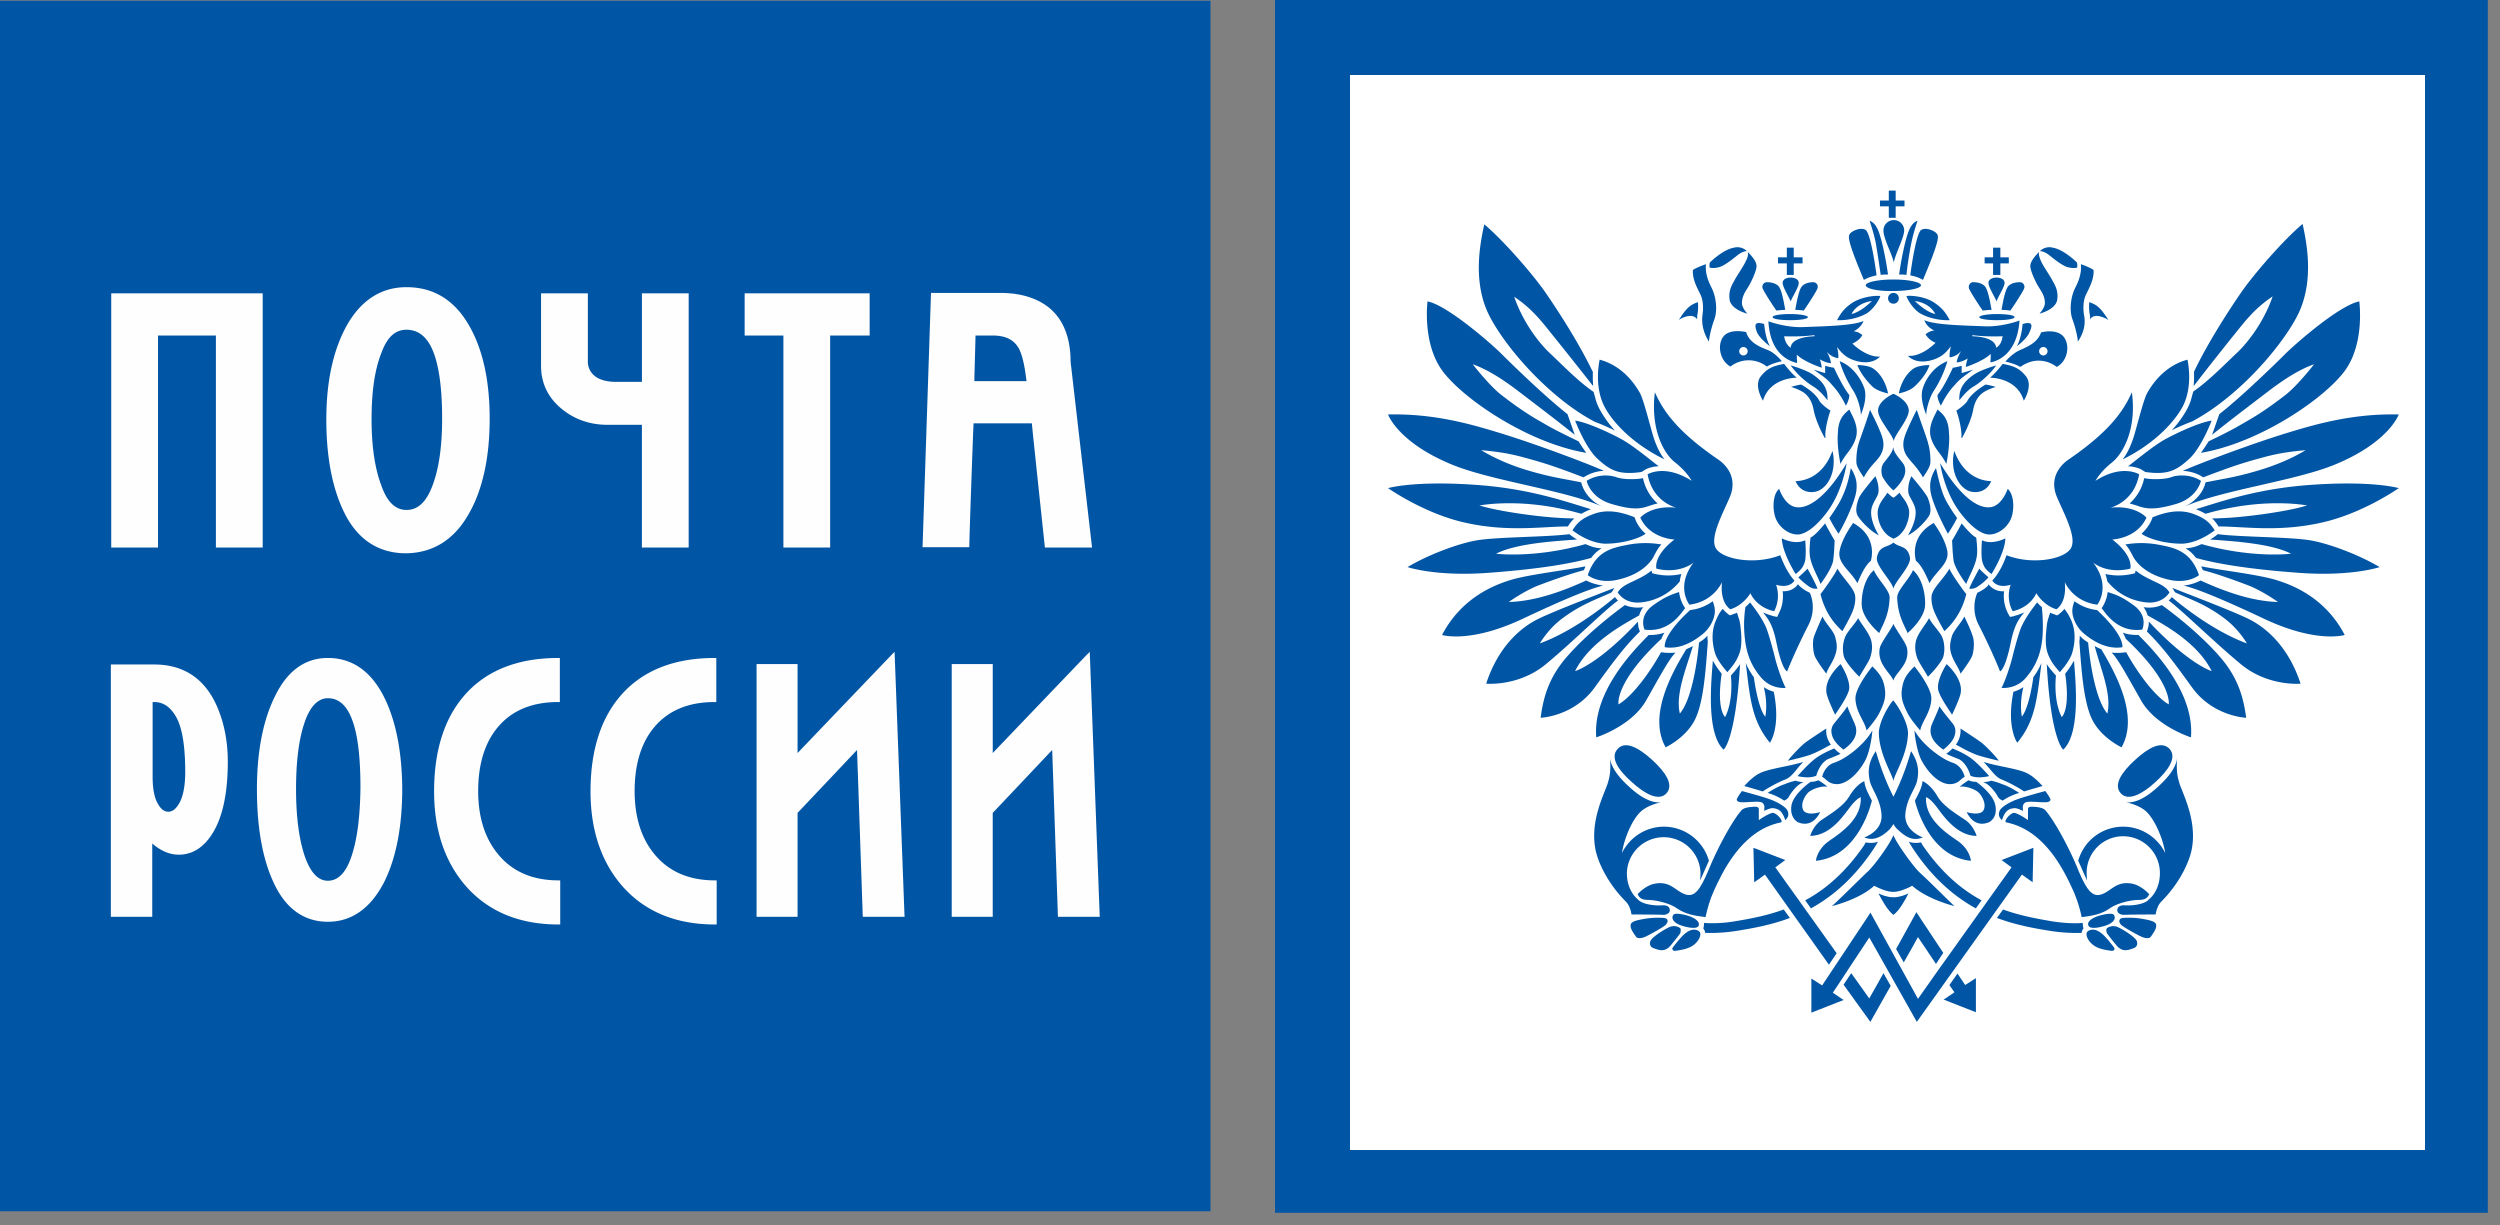 <svg width="100" height="49" fill="none" xmlns="http://www.w3.org/2000/svg"><rect width="100%" height="100%" fill="#808080" stroke="none"/><g clip-path="url(#a)"><path d="M48.42.03H0v48.42h48.42V.03ZM99.512 0H51v48.512h48.512V0Z" fill="#0155A5"/><path d="M97 3H54v43h43V3Z" fill="#fff"/><path fill-rule="evenodd" clip-rule="evenodd" d="M26.182 34.171c-.537-.644-.797-1.503-.797-2.53 0-1.059.26-1.917.767-2.531.552-.675 1.365-1.028 2.423-1.028h.077V26.32h-.077c-1.641 0-2.914.521-3.773 1.533-.782.92-1.181 2.194-1.181 3.804 0 1.55.43 2.822 1.273 3.788.89 1.013 2.132 1.534 3.696 1.534h.077v-1.764h-.077c-1.027 0-1.84-.352-2.408-1.043Zm-6.257 0c-.537-.644-.798-1.503-.798-2.53 0-1.059.26-1.917.767-2.531.552-.675 1.365-1.028 2.423-1.028h.077V26.32h-.077c-1.64 0-2.914.521-3.773 1.533-.782.92-1.18 2.194-1.18 3.804 0 1.55.429 2.822 1.272 3.788.89 1.013 2.132 1.534 3.697 1.534h.076v-1.764h-.076c-1.028 0-1.84-.352-2.408-1.043Zm5.751-17.178v4.908h1.871V11.733h-1.87v3.543h-1.013c-.414 0-.736-.092-.936-.292a.727.727 0 0 1-.214-.552v-2.7h-1.872v2.9c0 .674.261 1.242.783 1.687.521.444 1.15.674 1.886.674h1.365Zm17.914 9.08-.138.138s-3.481 3.635-3.742 3.911v-3.558h-1.641v10.107h1.64v-4.156c.047-.046 2.133-2.255 2.378-2.515.016.368.23 6.671.23 6.671h1.672l-.399-10.598Zm-12.254-4.172h1.87V13.42h1.58v-1.687h-5v1.687h1.55V21.9Zm4.31 4.31s-3.482 3.635-3.743 3.911v-3.558h-1.64v10.107h1.64v-4.156c.046-.046 2.132-2.255 2.378-2.515.015.368.23 6.671.23 6.671h1.671l-.399-10.598-.138.138ZM39.02 13.42h.675c.475 0 .813.138 1.012.445.169.245.276.72.353 1.38h-2.086c0-.2.046-1.626.046-1.825Zm-.077 3.512h2.331c.016.215.522 4.97.522 4.97h1.886l-.859-7.44c0-.98-.306-1.717-.89-2.177-.475-.368-1.119-.568-1.916-.568H37.24l-.338 10.17h1.871c-.015.014.154-4.725.169-4.955ZM6.32 13.42h2.316V21.9h1.872V11.733H4.449V21.9H6.32V13.42Zm.875 18.666c-.138.26-.292.383-.46.383-.17 0-.307-.108-.43-.337-.138-.246-.2-.599-.2-1.074v-2.976h.062c.383 0 .675.215.905.645.23.444.337 1.18.337 2.147 0 .537-.076.935-.214 1.212Zm-1.028-5.507H4.434v10.092H6.09v-2.93c.322.277.675.446 1.059.446.552 0 1.012-.292 1.365-.875.398-.644.598-1.61.598-2.852 0-.86-.169-1.641-.476-2.3-.49-1.044-1.319-1.58-2.469-1.58Zm11.135-7.162c-.245.66-.583.981-1.043.981-.445 0-.782-.322-1.012-.997-.261-.69-.384-1.58-.384-2.638 0-1.073.123-1.963.384-2.622.23-.645.552-.951 1.012-.951.506 0 .874.322 1.104.966.215.598.322 1.472.322 2.592 0 1.074-.122 1.979-.383 2.669Zm1.442 1.15c.552-.95.843-2.24.843-3.819 0-1.564-.291-2.837-.859-3.788-.583-.982-1.41-1.473-2.469-1.473-.997 0-1.795.506-2.362 1.488-.552.966-.844 2.24-.844 3.804 0 1.61.276 2.914.798 3.88.537.982 1.35 1.473 2.393 1.473 1.073-.016 1.917-.537 2.5-1.565Zm-4.678 13.666c-.215.66-.537.997-.951.997-.399 0-.706-.338-.936-1.013-.23-.705-.337-1.595-.337-2.653 0-1.089.107-1.979.337-2.653.215-.645.537-.982.936-.982.46 0 .797.322 1.012.982.2.598.291 1.472.291 2.607-.015 1.12-.122 2.024-.352 2.715Zm1.242-6.457c-.521-.967-1.258-1.457-2.193-1.457-.89 0-1.595.49-2.086 1.472-.49.95-.752 2.224-.752 3.773 0 1.61.246 2.899.721 3.85.476.966 1.197 1.457 2.117 1.457.935 0 1.687-.522 2.224-1.534.49-.95.751-2.224.751-3.804-.015-1.533-.276-2.806-.782-3.757Z" fill="#FEFEFE"/><path fill-rule="evenodd" clip-rule="evenodd" d="M66.196 15.69c.352.798.95 1.61 2.546 2.7.352.245.751.751.46 1.472-.307.721-.874 1.733-.522 2.132.338.399 1.55.598 2.531.215 0 0 .215.629.567 1.012 0 0-.168.337-.736.169 0 0 .215.506-.076 1.058 0 0-.66-.107-.951-.72 0 0-.261.475-.798.643 0 0-.43-.23-.337-1.088 0 0-.322.782-1.304.904 0 0-.567-.72.169-1.687 0 0-.537.476-1.488.246 0 0-.153-.491.72-1.166 0 0-.98-.03-1.364-.874 0 0 .414-.506 1.442-.399 0 0-.951-.215-1.15-1.334 0 0 .674-.43 1.763.26 0 0-.184-.352-.644-.72-.476-.353-1.012-1.35-.828-2.823ZM70.153 27.086a2.664 2.664 0 0 1-.322-.567c.168 1.38.23 2.3.966 3.19 0 0 .445-.598.153-2.04a1.31 1.31 0 0 1-.399-.184s.17.583.062 1.18c0 0-.261-.199-.46-1.579ZM68.867 26.948a3.841 3.841 0 0 1-.353-.521c-.062.797-.276 2.899.43 3.558 0 0 .475-.353.659-3.42-.108.168-.276.353-.368.46 0 0 .122.966-.23 1.656 0 0-.353-.276-.138-1.733ZM67.193 28.543c.599-.705.767-2.837.767-2.837.077-.062.169-.108.246-.184l.092-.092c0 .076 0 .153.015.23-.092 1.273-.184 2.592-.583 3.251-.383.644-1.104.982-1.104.982-.675-1.196.138-2.807.828-3.927.077-.03.169-.076.26-.122-.26.89-.705 1.917-.52 2.7ZM65.52 24.862c0 .138.016.245.047.306 0 .016.015.062.03.092-.567.553-.981 1.09-1.81 2.24-.843 1.165-2.162 1.211-2.162 1.211.123-.935.383-1.687 1.089-2.484.706-.798 1.61-1.534 2.285-2.025.169.077.399.123.675.092.015 0 .046 0 .061-.015a.991.991 0 0 0-.168.337c-.506.292-1.963 1.028-2.562 2.224-.015.015.92-.26 2.516-1.978ZM64.462 23.697l.061-.092c.016-.031.03-.062.062-.092-.537.214-2.485.95-3.114 1.273-.629.322-1.534 1.058-2.024 2.561 0 0 1.303.123 2.392-.782 1.074-.89 2.332-2.147 2.884-2.546a.498.498 0 0 1-.123-.138s-1.457 1.288-3.006 1.856c0 0 .337-.598.935-1.028.737-.537 1.289-.72 1.933-1.012ZM63.358 22.807c.015-.046.046-.108.06-.154-.643.138-2.239.322-2.96.537-.72.215-2.008.736-2.775 2.209 0 0 1.12.352 3.251-.66 2.117-.997 2.792-1.211 3.19-1.319a1.865 1.865 0 0 1-.674-.2c-.844.384-1.979.829-3.099.86 0 0 .553-.4 1.135-.644.645-.246 1.35-.491 1.872-.63ZM63.419 21.764c.215.092.368.153.644.169a1.388 1.388 0 0 0-.414.383c-.752.215-2.025.445-4.126.598-2.101.154-3.22-.23-3.22-.23.735-.445 1.901-.905 2.699-1.058.797-.153 2.868-.138 3.773-.26.015.015.122.107.306.214-.767.061-2.392.138-3.236.567-.03 0 1.519.2 3.574-.383ZM63.252 20.552c.107-.061.23-.123.383-.184-1.058-.322-2.53-.844-4.724-.982-1.61-.107-2.776-.015-3.39.138 0 0 1.473 1.043 3.145 1.396 1.687.368 3.052.138 4.049.138.061-.092.138-.215.26-.322-1.165 0-3.113-.291-3.803-.521.015.015 1.702-.353 4.08.337ZM63.252 19.294c0 .03.122.629.828.966-1.488-.659-4.448-1.027-6.028-1.687-2.147-.89-2.53-1.994-2.53-1.994 1.855-.046 3.358.4 4.509.752 1.35.414 3.405 1.181 4.125 1.503a1.592 1.592 0 0 0-.812.26c-1.013-.383-1.473-.551-2.393-.797-.72-.2-1.258-.245-1.703-.291 0 0 .63.414 1.672.751 1.043.322 1.488.368 2.332.537ZM63.144 17.654c.061.107.23.353.306.46-2.361-.399-4.969-2.193-5.766-3.298-.798-1.104-.583-2.76-.583-2.76.782.153 2.47 1.625 2.914 2.055.445.445 1.764 1.733 2.684 2.454l.291.828c-.782-.629-1.718-1.334-2.3-1.78-.445-.336-1.12-.812-1.78-1.042 0 0 .614.797 1.105 1.196.567.445 1.15.844 1.626 1.105.414.245.644.368 1.503.782Z" fill="#0155A5"/><path fill-rule="evenodd" clip-rule="evenodd" d="M69.817 24.279a1.04 1.04 0 0 0 .184-.184c.108.138.476.598.66 1.043.138.383.276.92.353 1.227.076.306.291.935.414 1.15 0 0-.583.077-.997-.43-.414-.49-.568-.981-.629-1.487a4.75 4.75 0 0 1 .015-1.32ZM68.911 24.355c.108.139.215.2.215.215l.077.046.076-.03c.077-.031.138-.046.2-.077.076.23.122.353.138.537.03.26.076.675-.016 1.012-.122.414-.368.66-.506.828 0 0-.383-.414-.49-.751-.108-.353-.154-.783-.016-1.197.092-.245.2-.46.322-.582ZM67.606 24.402a1.87 1.87 0 0 0 .905-.353c.046.138.122.322.061.583-.061.26-.23.552-.49.751-.384.307-.906.598-1.488.506 0 0-.138-.43 1.012-1.487ZM67.163 23.68c.046.384.23.63.245.645-.138.153-.613.997-1.626.859 0 0-.276-.568.4-1.012.46-.323.674-.384.98-.491ZM67.256 22.96a2.365 2.365 0 0 1-1.043 0l-.123-.03-.03-.108c-.522.43-1.135.491-1.35.875 0 0 .26.475.936.398a2.292 2.292 0 0 0 1.549-.843c0-.077.03-.2.061-.292ZM66.088 22.362c.092-.138.168-.368.368-.583a3.726 3.726 0 0 0-1.365.016c-.63.122-1.258.26-1.58 1.211 0 0 .399.338 1.12.2.613-.123 1.15-.399 1.457-.844ZM65.827 21.35a1.45 1.45 0 0 1-.399-.537l-.046-.123c-.537-.215-1.104-.337-1.656-.123-.553.2-.69.445-.828.644 0 0 .613.507 1.303.537.69 0 1.35-.2 1.626-.399ZM65.98 20.23c.093-.031.2-.062.323-.092a1.85 1.85 0 0 1-.583-1.013c-.245.062-.843.062-1.089-.046a1.434 1.434 0 0 0-1.165.154s.138.69 1.027.935c.844.246 1.15.184 1.488.062ZM65.659 18.88l.122-.076c.016-.016.215-.138.568-.154-.291-.214-.982-.797-1.473-1.073-.536-.292-1.41-.69-1.87-.752 0 0 .413 1.105.92 1.55.506.46.858.628 1.733.505ZM66.579 18.374c-.215-.276-.384-.66-.506-1.12-.108-.367-.338-1.288-.476-1.533-.138-.245-.629-1.073-1.61-1.334 0 0-.261 1.089.23 1.948.414.736 1.288 1.518 2.362 2.04ZM71.963 23.42c.122.123.214.184.429.291 0 0 .307.599-.061 1.304-.368.721-.69 1.442-.844 1.84 0 0-.2-.03-.43-1.15-.153-.751-.337-.95-.536-1.211.215.107.398.138.414.153l.153.03.062-.137c.138-.261.168-.506.168-.706 0-.061 0-.138-.015-.184.353.015.537-.169.598-.26 0-.016.016-.016.016-.016l.046.046Z" fill="#0155A5"/><path fill-rule="evenodd" clip-rule="evenodd" d="M63.712 14.847v.337l.015.261a216.01 216.01 0 0 0-1.917-2.408c-.445-.552-.828-.89-1.242-1.166.353 1.028.997 1.856 1.442 2.27.444.415 1.104 1.105 1.733 1.534l.061.215c.046.2.123.383.23.567.153.261.337.522.568.767a11.965 11.965 0 0 0-.614-.276l-.2-.077c-1.748-.92-3.48-2.852-4.186-4.187-.706-1.334-.414-2.883-.23-3.711.797.675 1.932 1.993 2.438 2.714.614.89 1.396 2.132 1.887 3.16h.015ZM88.222 20.552a3.018 3.018 0 0 0-.384-.184c1.058-.322 2.53-.844 4.724-.982 1.61-.107 2.776-.015 3.39.138 0 0-1.473 1.043-3.16 1.396-1.687.368-3.052.138-4.049.138-.061-.092-.138-.215-.26-.322 1.165 0 3.113-.291 3.803-.521.015.015-1.687-.353-4.064.337ZM88.22 19.294c0 .03-.123.629-.828.966 1.488-.659 4.448-1.027 6.028-1.687 2.147-.89 2.53-1.994 2.53-1.994-1.856-.046-3.359.4-4.509.752-1.35.414-3.405 1.181-4.126 1.503.276.015.568.092.813.26 1.012-.383 1.472-.551 2.393-.797.72-.2 1.257-.245 1.702-.291 0 0-.629.414-1.687.751-1.028.322-1.472.368-2.316.537ZM88.344 17.654a7.92 7.92 0 0 1-.307.46c2.362-.399 4.97-2.193 5.767-3.298.797-1.104.567-2.76.567-2.76-.782.153-2.47 1.625-2.914 2.055-.445.445-1.764 1.733-2.684 2.454l-.291.828c.782-.629 1.718-1.334 2.3-1.78.445-.336 1.12-.812 1.78-1.042 0 0-.614.797-1.105 1.196-.567.445-1.15.844-1.626 1.105-.414.245-.629.368-1.487.782ZM87.762 14.847v.337l-.015.26c.567-.735 1.257-1.61 1.917-2.423.445-.552.828-.89 1.242-1.165-.353 1.027-.997 1.856-1.441 2.27-.445.414-1.105 1.104-1.734 1.534l-.06.214c-.047.2-.124.384-.231.568-.153.26-.337.521-.567.767.184-.093.398-.184.613-.276l.2-.077c1.748-.92 3.481-2.853 4.187-4.187.705-1.335.414-2.884.23-3.712-.798.675-1.933 1.994-2.439 2.715-.614.89-1.396 2.132-1.886 3.16v.015h-.016ZM65.951 25.399c-.72.72-2.24 2.331-2.101 4.095 0 0 1.41-.445 1.994-1.473.583-1.027.935-1.687 1.18-1.917a2.312 2.312 0 0 1-.46 0l-.122-.015c-.353.644-1.074 1.718-1.702 2.086 0 0-.17-.86 1.717-2.623.03-.077.062-.153.123-.245a1.72 1.72 0 0 1-.583.092h-.046ZM85.275 15.69c-.353.798-.951 1.61-2.546 2.7-.353.245-.752.751-.46 1.472.306.721.874 1.733.521 2.132-.337.399-1.549.598-2.53.215 0 0-.2.629-.568 1.012 0 0 .169.337.736.169 0 0-.215.506.077 1.058 0 0 .66-.107.95-.72 0 0 .261.475.798.643 0 0 .43-.23.338-1.088 0 0 .322.782 1.303.904 0 0 .568-.72-.168-1.687 0 0 .521.476 1.487.246 0 0 .154-.491-.72-1.166 0 0 .981-.03 1.365-.874 0 0-.415-.506-1.442-.399 0 0 .95-.215 1.15-1.334 0 0-.675-.43-1.748.26 0 0 .184-.352.644-.72.46-.353 1.012-1.35.813-2.823ZM81.335 27.086c.139-.184.246-.383.323-.567-.17 1.38-.23 2.3-.967 3.19 0 0-.445-.598-.153-2.04.123-.03.26-.092.399-.184 0 0-.169.583-.062 1.18-.015 0 .261-.199.46-1.579ZM82.607 26.948c.092-.107.26-.352.353-.521.06.797.276 2.899-.43 3.558 0 0-.49-.353-.66-3.42.108.168.277.353.369.46 0 0-.123.966.23 1.656 0 0 .353-.276.138-1.733ZM84.294 28.543c-.599-.705-.767-2.837-.767-2.837-.077-.062-.169-.108-.246-.184-.03-.031-.06-.062-.092-.092 0 .076 0 .153-.015.23.092 1.273.184 2.592.583 3.251.383.644 1.104.982 1.104.982.675-1.196-.138-2.807-.813-3.927-.092-.03-.168-.076-.26-.122.23.89.69 1.917.506 2.7ZM85.95 24.862a.754.754 0 0 1-.045.306.316.316 0 0 1-.03.092c.567.553.98 1.09 1.809 2.24.844 1.165 2.163 1.211 2.163 1.211-.123-.935-.384-1.687-1.09-2.484-.705-.798-1.61-1.534-2.285-2.025a1.29 1.29 0 0 1-.675.092c-.015 0-.046 0-.06-.015.091.122.137.23.168.337.506.292 1.963 1.028 2.561 2.224.016.015-.905-.26-2.515-1.978ZM87.008 23.697l-.061-.092c-.016-.031-.031-.062-.062-.092.537.214 2.485.95 3.114 1.273.628.322 1.533 1.058 2.024 2.561 0 0-1.303.123-2.392-.782-1.074-.89-2.347-2.147-2.884-2.546a.498.498 0 0 0 .123-.138s1.457 1.288 3.006 1.856c0 0-.338-.598-.936-1.028-.72-.537-1.288-.72-1.932-1.012ZM88.114 22.807c-.016-.046-.047-.108-.062-.154.644.138 2.24.322 2.96.537.721.215 2.01.736 2.776 2.209 0 0-1.12.352-3.251-.66-2.117-.997-2.791-1.211-3.19-1.319.322-.03.552-.138.675-.2.843.384 1.978.829 3.098.86 0 0-.553-.4-1.135-.644-.644-.246-1.335-.491-1.871-.63ZM88.067 21.764c-.214.092-.368.153-.644.169.154.092.292.214.415.383.751.215 2.024.445 4.125.598 2.101.154 3.221-.23 3.221-.23-.736-.445-1.902-.905-2.7-1.058-.797-.153-2.867-.138-3.772-.26a1.872 1.872 0 0 1-.307.214c.767.061 2.393.138 3.236.567.03 0-1.534.2-3.574-.383Z" fill="#0155A5"/><path fill-rule="evenodd" clip-rule="evenodd" d="M81.672 24.279a1.044 1.044 0 0 1-.184-.184c-.108.138-.476.598-.66 1.043-.138.383-.276.92-.353 1.227-.076.306-.291.935-.414 1.15 0 0 .583.077.997-.43.414-.49.568-.981.629-1.487.046-.384.03-.936-.015-1.32ZM82.576 24.355c-.108.139-.215.2-.215.215l-.077.046-.077-.03c-.076-.031-.137-.046-.199-.077-.077.23-.123.353-.138.537-.03.26-.077.675.015 1.012.123.414.368.66.507.828 0 0 .383-.414.49-.751.108-.353.154-.783.016-1.197a2.018 2.018 0 0 0-.322-.582ZM83.882 24.402a1.871 1.871 0 0 1-.905-.353c-.046.138-.123.322-.061.583.061.26.23.552.49.751.384.307.905.598 1.488.506 0 0 .123-.43-1.012-1.487ZM84.308 23.68c-.046.384-.23.63-.245.645.138.153.614.997 1.626.859 0 0 .276-.568-.399-1.012-.445-.323-.66-.384-.982-.491ZM84.217 22.96c.276.062.628.092 1.058 0l.122-.03.031-.108c.522.43 1.135.491 1.35.875 0 0-.26.475-.936.398a2.292 2.292 0 0 1-1.549-.843 2.77 2.77 0 0 0-.076-.292ZM85.383 22.362c-.092-.138-.169-.368-.368-.583a3.726 3.726 0 0 1 1.365.016c.629.122 1.257.26 1.58 1.211 0 0-.4.338-1.12.2-.614-.123-1.15-.399-1.457-.844ZM85.66 21.35c.153-.139.29-.307.398-.537l.046-.123c.537-.215 1.105-.337 1.657-.123.552.2.69.445.828.644 0 0-.614.507-1.304.537-.705 0-1.35-.2-1.626-.399ZM85.492 20.23c-.092-.031-.2-.062-.307-.092a1.85 1.85 0 0 0 .583-1.013c.245.062.844.062 1.104-.046.261-.092.767-.107 1.166.154 0 0-.138.69-1.028.935-.858.246-1.18.184-1.518.062ZM85.813 18.88l-.123-.076c-.015-.016-.214-.138-.567-.154.291-.214.981-.797 1.472-1.073.537-.292 1.411-.69 1.871-.752 0 0-.414 1.105-.92 1.55-.506.46-.859.628-1.733.505ZM84.907 18.374c.215-.276.383-.66.506-1.12.107-.367.337-1.288.475-1.533.138-.245.63-1.073 1.61-1.334 0 0 .261 1.089-.23 1.948-.429.736-1.288 1.518-2.361 2.04ZM79.525 23.42c-.123.123-.215.184-.43.291 0 0-.306.599.062 1.304.368.721.69 1.442.844 1.84 0 0 .199-.03.429-1.15.153-.751.337-.95.537-1.211-.215.107-.399.138-.414.153l-.154.03-.076-.137a1.472 1.472 0 0 1-.17-.706c0-.061 0-.138.016-.184a.719.719 0 0 1-.613-.26c0-.016-.016-.016-.016-.016l-.015.046Z" fill="#0155A5"/><path fill-rule="evenodd" clip-rule="evenodd" d="M85.537 25.399c.721.72 2.24 2.331 2.102 4.095 0 0-1.411-.445-1.994-1.473-.583-1.027-.936-1.687-1.181-1.917.153.015.307.015.46 0l.123-.015c.352.644 1.073 1.718 1.702 2.086 0 0 .169-.86-1.718-2.623a1.214 1.214 0 0 0-.122-.245c.168.061.368.092.582.092h.046ZM74.63 11.41c0-.122.491-.23 1.105-.23.613 0 1.104.108 1.104.23 0 .123-.49.23-1.104.23-.598.016-1.104-.091-1.104-.23ZM70.904 12.684c0-.076.322-.122.706-.122.399 0 .705.06.705.122 0 .077-.322.123-.705.123-.399 0-.706-.046-.706-.123ZM75.952 11.932a.21.21 0 0 1-.215.215.21.21 0 0 1-.214-.215.21.21 0 0 1 .214-.214.21.21 0 0 1 .215.214ZM74.555 11.196c-.368-.874-.613-1.518-.598-1.733 0-.138.169-.23.307-.276.138-.046.276-.046.368.015.184.154.368 1.32.43 1.81-.17.046-.292.062-.507.184ZM75.229 10.997c.092-.016.184-.016.291-.016-.061-.475-.215-1.242-.322-1.564-.092-.307-.215-.522-.414-.583 0 0 .153.43.245.874.077.445.138.874.2 1.289ZM74.063 12.561c.399-.092.813-.521.813-.521-.644.092-.813.521-.813.521Zm.614-.03c-.568.322-1.197.276-1.197.276.123-.215.23-.43.583-.675.353-.246.92-.322 1.15-.292-.046.17-.276.522-.536.69ZM72.577 13.451v-.046c-.552.077-1.211.046-1.211.046.03.2.122.368.26.46.031-.46.951-.46.951-.46Zm-1.84-.598s.705.261 1.395.23c.706-.03 1.994-.046 2.408-.245 0 0-.076.26-.398.414 0 0 .184 0 .353.153 0 0-.108.215-.4.338 0 0 .537.552 1.105.521 0 0-.26.322-.844.2-.582-.123-.766-.46-.874-.583 0 0 .077.307.046.445 0 0-.26-.016-.46-.261 0 0 .154.245.169.46 0 0-.154.015-.445-.153 0 0 .061.153.077.337 0 0-.675-.215-.997-.521 0 0 0 .214.015.337-.03-.03-1.073-.138-1.15-1.672ZM70.567 12.96c.031.337.108.66.23.89 0 0-.414-.307-.521-.568-.092-.26-.123-.445.291-.322ZM69.739 14.218a.17.17 0 0 0 .168-.169.17.17 0 0 0-.168-.168.17.17 0 0 0-.17.168.17.17 0 0 0 .17.169Zm1.012-.2c.276.123.521.43.521.43-.414.092-.598.215-.598.215a1.182 1.182 0 0 0-1.457 0c-.43-.246-.521-.844-.307-1.166.215-.322.706-.26.936-.215.138.476.66.63.905.736ZM71.364 14.556s.291.383.506.552c0 0-1.073-.016-1.35.92 0 0-.367-.567-.107-.95.292-.384.568-.446.951-.522Z" fill="#0155A5"/><path fill-rule="evenodd" clip-rule="evenodd" d="M72.546 14.785s.353.108.46.138v-.291c.107.03.23.061.353.077 0 0 .353.782.613 1.088 0 0 .016.17-.138.43 0 0-.2-.46-.552-.828-.184-.23-.322-.322-.736-.614ZM71.626 14.616c.107.03.675.2.935.399.338.245.568.521.537.997 0 0-.276-.383-.567-.552a3.277 3.277 0 0 1-.905-.844ZM71.642 11.104c.108 0 .307.046.307.215 0 .169-.26.568-.322.736-.077-.184-.322-.582-.322-.736 0-.169.2-.215.307-.215h.03ZM71.41 12.392c-.045-.23-.137-.843-.29-.966-.139-.123-.338-.138-.445-.138a.182.182 0 0 0-.169.245c.046.139.49.813.552.89.123-.015.107-.015.353-.03ZM71.81 12.392c.047-.23.139-.843.292-.966.138-.123.337-.138.43-.138.107 0 .214.107.168.245-.046.139-.49.813-.552.89-.107-.015-.077-.015-.337-.03ZM72.102 10.292h-.353v-.384h-.276v.384h-.353v.245h.353v.46h.276v-.46h.353v-.245ZM67.885 12.776c0-.077 0-.153.015-.215.03-.184.03-.352.015-.475-.245.092-.414.153-.767.72-.015-.014.537-.352.737-.03Z" fill="#0155A5"/><path fill-rule="evenodd" clip-rule="evenodd" d="M68.36 13.665c0-.137.092-.567.215-.889.138-.383.061-.92-.108-1.258-.168-.322-.26-.629-.23-.95 0 0-.322.107-.521.23-.03.383.2.766.307.996.122.261.107.598.076.798-.046.337.031.72.261 1.073ZM68.388 10.706c-.015-.046-.015-.169.016-.215 0 0 .506-.506.95-.583a.538.538 0 0 1 .522.138s-.153-.015-.383.169-.522.414-.737.475c-.214.046-.26.031-.368.016ZM69.91 10.077c.199.2.352.399.352.568 0 .184-.215.644-.322.813-.108.184-.276.398-.261.69.015.138.107.276.215.399 0 0-.63-.154-.706-.537-.061-.353.077-.598.184-.783.092-.184.384-.598.46-.782.077-.138.108-.276.077-.368ZM73.588 14.448c.123.445.338.86.553 1.197.184.291.306.782.29.95 0 0 .292-.628.139-1.073-.123-.338-.43-.859-.982-1.074ZM74.296 14.602s.43 0 .629.138c.26.168.506.536.598.996 0 0-.43-.076-.644-.29-.215-.216-.476-.538-.583-.844ZM72.054 15.384c-.077 0-.307.061-.414.092 0 0 .368.107.552.26.153.123.291.323.353.66.092.476.368.982.445 1.12h.03c-.046-.322.154-.997.2-1.09 0 0-.292-.183-.43-.367-.077-.154-.245-.384-.736-.675ZM73.974 16.38c.107.246.399.676.26 1.136-.137.46-.429.644-.613 1.043 0 0-.153-.69-.107-1.227.015-.552.215-.752.46-.951ZM74.8 16.395s.43.829.506 1.15a.84.84 0 0 1-.138.737c-.138.2-.399.399-.613.813 0 0-.26-.353-.292-.537-.03-.184.016-.613.077-.797.046-.17.276-.767.46-1.366ZM75.015 19.049c-.092.107-.598.705-.66.874-.06.169-.183.506-.03.736.153.23.506.598.828.752 0 0-.337-.522-.306-.966.015-.276.23-.522.276-.69.046-.154.015-.445-.108-.706ZM74.032 18.727c.077.107.215.368.23.613.016.245-.015.445-.153.813a8.13 8.13 0 0 1-.567 1.196s-.23-.337-.368-.629c0 0 .368-.506.521-.858.2-.43.276-.813.338-1.135ZM73.865 18.527s-.153 1.181-.859 2.056c-.475.598-.859.797-1.104.797-.384 0-.767-.322-.89-.69-.123-.368-.092-.936.154-1.135 0 0 .23.706.72.736.553.046 1.273-.567 1.979-1.764Z" fill="#0155A5"/><path fill-rule="evenodd" clip-rule="evenodd" d="M73.297 18.037c.061.215.077.537 0 .844-.061.23-.2.537-.476.705-.23.154-.782.184-.996-.337 0-.016 1.012.061 1.472-1.212ZM74.955 22.807c.138.352.63.797.63 1.089-.016.736-.323 1.18-.415 1.426 0 0-.583-.476-.69-1.012-.046-.276.015-1.105.475-1.503ZM74.295 23.328c.077-.184.292-.706.537-.89 0 0 .322-.95-.706-1.518 0 0-.429.567-.536 1.089-.123.521.444.828.705 1.319ZM73.005 20.936c-.169.199-.399.475-.583.567 0 0-.061.43-.03.706.045.414.322.843.429 1.15 0 0 .445-.583.506-.936.046-.352.046-.629.061-.797 0 0-.245-.414-.383-.69ZM71.826 22.96c-.123-.199-.537-.904-.552-1.426 0 0 .506.276.935.077 0 0 .062.675-.03.905-.062.184-.154.291-.353.445ZM71.933 23.098c.076-.077.291-.26.368-.353 0 0 .337.614.398.798 0 0-.168.046-.352-.092-.184-.138-.23-.17-.414-.353ZM73.496 22.745c-.046.153-.583.92-.675 1.012 0 0 .046.276.246.675s.475.675.629.813c0 0 .337-.583.429-.843.107-.292.107-.583.046-.69-.107-.277-.49-.645-.675-.967ZM74.326 24.724c.123.245.491.644.537.966.046.245 0 .445-.061.629-.062.168-.292.506-.43.751 0 0-.49-.475-.613-.797a1.264 1.264 0 0 1 .061-.828c.123-.246.384-.491.506-.721ZM72.9 24.662c.122.276.444.568.506.813.076.291.107.476-.03.813-.124.291-.277.475-.323.66 0 0-.399-.522-.475-.737-.062-.214-.092-.583 0-.797.092-.246.23-.553.322-.752ZM74.893 26.656s-.69.844-.675 1.289c.015.552.383.92.445 1.273 0 0 .368-.415.506-.69.153-.307.276-.583.23-.936-.046-.353-.138-.583-.506-.936ZM73.621 26.564c.108.154.414.706.338 1.043-.093.323-.43.783-.553.982 0 0-.276-.567-.337-.828-.061-.246 0-.675.552-1.197ZM80.583 12.684c0-.076-.322-.122-.705-.122-.399 0-.706.06-.706.122 0 .077.322.123.706.123.383 0 .705-.046.705-.123ZM75.753 10.506c.046-.322.414-.997.414-1.288a.412.412 0 0 0-.414-.414.412.412 0 0 0-.414.414c-.016.291.353.966.414 1.288ZM76.918 11.196c.368-.874.613-1.518.598-1.733 0-.138-.169-.23-.307-.276-.153-.046-.276-.046-.368.015-.184.154-.368 1.32-.43 1.81.185.046.292.062.507.184ZM76.257 10.997c-.092-.016-.184-.016-.291-.016.06-.475.214-1.242.322-1.564.092-.307.214-.522.414-.583 0 0-.154.43-.246.874-.092.445-.153.874-.199 1.289ZM76.596 12.04s.414.43.813.521c0 0-.17-.43-.813-.521Zm-.338-.2c.23-.03.798.03 1.15.292.353.245.46.46.583.675 0 0-.628.045-1.196-.277-.26-.168-.49-.521-.537-.69Z" fill="#0155A5"/><path fill-rule="evenodd" clip-rule="evenodd" d="M79.845 13.91c.154-.091.23-.245.26-.46 0 0-.659.032-1.21-.045v.046c.015 0 .92 0 .95.46Zm-.23.584c.016-.123.016-.338.016-.338-.323.307-.997.522-.997.522.015-.184.076-.338.076-.338-.291.17-.444.154-.444.154.03-.215.183-.46.183-.46-.199.245-.46.26-.46.26-.03-.122.046-.444.046-.444-.107.122-.291.46-.874.582-.583.123-.843-.199-.843-.199.567.046 1.104-.522 1.104-.522a.807.807 0 0 1-.399-.337c.169-.153.353-.153.353-.153-.338-.154-.399-.414-.399-.414.414.199 1.703.214 2.408.245.706.03 1.396-.23 1.396-.23-.108 1.564-1.166 1.672-1.166 1.672ZM80.905 12.96c-.03.337-.108.66-.23.89 0 0 .414-.307.506-.568.123-.26.138-.445-.276-.322ZM81.902 14.05a.17.17 0 0 0-.169-.17.17.17 0 0 0-.168.17.17.17 0 0 0 .168.168.17.17 0 0 0 .169-.169Zm-.26-.752c.23-.062.72-.107.935.215.215.322.138.92-.307 1.165 0 0-.66-.567-1.457 0 0 0-.184-.123-.598-.215 0 0 .245-.29.521-.429.246-.123.752-.276.905-.736ZM80.108 14.556s-.292.383-.507.552c0 0 1.074-.016 1.35.92 0 0 .368-.567.107-.95-.291-.384-.567-.446-.95-.522Z" fill="#0155A5"/><path fill-rule="evenodd" clip-rule="evenodd" d="M78.927 14.785s-.353.108-.46.138v-.291c-.108.03-.23.061-.353.077 0 0-.353.782-.614 1.088 0 0-.015.17.138.43 0 0 .2-.46.552-.828.2-.23.323-.322.737-.614ZM79.848 14.616c-.107.03-.675.2-.936.399-.337.245-.567.521-.537.997 0 0 .277-.383.568-.552.245-.138.675-.506.905-.844ZM79.845 11.104c-.107 0-.306.046-.306.215 0 .169.26.568.322.736.061-.184.322-.582.322-.736 0-.169-.2-.215-.307-.215h-.03ZM80.061 12.392c.046-.23.138-.843.292-.966.138-.123.337-.138.444-.138.108 0 .215.107.17.245-.047.139-.492.813-.553.89-.107-.015-.092-.015-.353-.03ZM79.663 12.392c-.046-.23-.138-.843-.292-.966-.138-.123-.337-.138-.445-.138-.107 0-.199.107-.168.245.046.139.49.813.552.89.123-.015.107-.015.353-.03ZM79.385 10.292h.338v-.384h.291v.384h.338v.245h-.338v.46h-.291v-.46h-.338v-.245ZM75.199 8.022h.353v-.399h.275v.399h.353v.23h-.353v.46h-.275v-.46h-.353v-.23ZM83.603 12.776c0-.077 0-.153-.015-.215a1.707 1.707 0 0 1-.016-.475c.246.092.415.153.767.72 0-.014-.552-.352-.736-.03Z" fill="#0155A5"/><path fill-rule="evenodd" clip-rule="evenodd" d="M83.113 13.665c0-.137-.092-.567-.214-.889-.138-.383-.062-.92.107-1.258.169-.322.26-.629.23-.95 0 0 .322.107.506.23.03.383-.2.766-.306.996-.123.261-.108.598-.077.798.077.337 0 .72-.246 1.073ZM83.083 10.706c.015-.046.015-.169-.015-.215 0 0-.507-.506-.951-.583a.538.538 0 0 0-.522.138s.154-.015.384.169.521.414.736.475c.215.046.26.031.368.016ZM81.564 10.077c-.199.2-.352.399-.352.568 0 .184.214.644.322.813.107.184.276.398.26.69-.015.138-.107.276-.214.399 0 0 .629-.154.705-.537.062-.353-.076-.598-.184-.783-.092-.184-.383-.598-.46-.782-.061-.138-.107-.276-.077-.368ZM77.897 14.448a4.52 4.52 0 0 1-.552 1.197c-.184.291-.307.782-.291.95 0 0-.292-.628-.138-1.073.107-.338.414-.859.981-1.074ZM77.179 14.602s-.43 0-.63.138c-.26.168-.505.536-.597.996 0 0 .43-.076.644-.29.23-.216.49-.538.583-.844ZM79.418 15.384c.076 0 .307.061.414.092 0 0-.368.107-.552.26-.154.123-.292.323-.353.66-.092.476-.368.982-.445 1.12h-.03c.046-.322-.154-.997-.2-1.09 0 0 .292-.183.43-.367.076-.154.26-.384.736-.675ZM77.5 16.38c-.108.246-.4.676-.261 1.136.138.46.43.644.613 1.043 0 0 .154-.69.108-1.227-.016-.552-.215-.752-.46-.951ZM75.751 17.654c.016-.26.63-.905.599-1.258-.031-.353-.491-.598-.614-.644-.107.046-.583.291-.613.644-.031.353.598.997.628 1.258ZM76.671 16.395s-.43.829-.506 1.15a.84.84 0 0 0 .138.737c.138.2.384.399.614.813 0 0 .26-.353.291-.537.03-.184-.015-.613-.077-.797-.03-.17-.26-.767-.46-1.366ZM75.736 19.616c.2-.168.368-.414.43-.567.061-.153.076-.368-.062-.537-.153-.2-.353-.414-.368-.598h-.015c-.016.184-.215.399-.368.598-.123.169-.108.384-.062.537.077.153.246.399.445.567ZM76.456 19.049c.092.107.598.705.66.874.06.169.183.506.03.736-.153.23-.506.598-.828.752 0 0 .337-.522.306-.966-.015-.276-.23-.522-.276-.69-.046-.154-.015-.445.108-.706ZM77.44 18.727a1.351 1.351 0 0 0-.23.613c-.015.245.015.445.153.813.169.46.43.966.552 1.196 0 0 .23-.337.368-.629 0 0-.368-.506-.521-.858-.169-.43-.245-.813-.322-1.135ZM77.607 18.527s.154 1.181.86 2.056c.475.598.858.797 1.104.797.383 0 .767-.322.89-.69.122-.368.091-.936-.154-1.135 0 0-.23.706-.721.736-.552.046-1.258-.567-1.979-1.764Z" fill="#0155A5"/><path fill-rule="evenodd" clip-rule="evenodd" d="M78.173 18.037a1.732 1.732 0 0 0 0 .844c.062.23.2.537.476.705.23.154.782.184.997-.337 0-.016-1.013.061-1.473-1.212ZM75.737 21.55c.138-.062.26-.123.43-.369.122-.199.245-.567.184-.828-.092-.322-.261-.445-.368-.644-.093.077-.139.138-.246.2-.107-.062-.153-.123-.245-.2-.108.2-.276.322-.368.644-.062.26.046.629.184.828.168.246.291.292.43.368ZM75.737 23.543c.076-.307.72-.92.66-1.243-.093-.49-.415-.383-.66-.598-.246.215-.568.107-.66.598-.061.322.583.92.66 1.243ZM76.518 22.807c-.138.352-.63.797-.63 1.089.016.736.323 1.18.415 1.426 0 0 .583-.476.69-1.012.046-.276-.015-1.105-.475-1.503ZM77.18 23.328c-.078-.184-.292-.706-.538-.89 0 0-.322-.95.706-1.518 0 0 .43.567.537 1.089.122.521-.445.828-.706 1.319ZM78.465 20.936c.169.199.399.475.583.567 0 0 .061.43.03.706-.046.414-.322.843-.429 1.15 0 0-.445-.583-.506-.936-.046-.352-.046-.629-.061-.797 0 0 .245-.414.383-.69ZM79.662 22.96c.123-.199.537-.904.553-1.426 0 0-.507.276-.936.077 0 0-.061.675.03.905.062.184.139.291.353.445ZM79.539 23.098c-.077-.077-.292-.26-.368-.353 0 0-.338.614-.4.798 0 0 .17.046.353-.092.2-.138.23-.17.415-.353ZM77.975 22.745c.046.153.583.92.675 1.012 0 0-.046.276-.246.675a2.8 2.8 0 0 1-.629.813s-.337-.583-.429-.843c-.107-.292-.107-.583-.046-.69.107-.277.506-.645.675-.967ZM75.736 27.224c.046-.215.368-.46.506-.813.077-.215.077-.46-.015-.629-.092-.2-.445-.69-.49-.828-.047.138-.4.629-.492.828-.092.169-.092.414-.015.63.138.367.445.613.506.812ZM77.164 24.724c-.123.245-.49.644-.537.966-.046.245 0 .445.061.629.062.168.292.506.43.751 0 0 .49-.475.613-.797.077-.261.046-.614-.061-.828-.138-.246-.399-.491-.506-.721ZM78.574 24.662c-.138.276-.445.568-.506.813-.077.291-.107.476.03.813.124.291.277.475.323.66 0 0 .399-.522.475-.737.062-.214.092-.583 0-.797-.076-.246-.23-.553-.322-.752ZM75.737 31.242c.03-.26.552-1.043.583-1.886.015-.414-.368-1.074-.583-1.335h-.015c-.215.246-.583.905-.568 1.335.03.843.552 1.641.583 1.886ZM76.579 26.656s.69.844.675 1.289c-.016.552-.384.92-.445 1.273 0 0-.368-.415-.506-.69-.154-.307-.276-.583-.23-.936.046-.353.138-.583.506-.936ZM77.867 26.564c-.107.154-.414.706-.337 1.043.092.323.43.783.552.982 0 0 .276-.567.337-.828.062-.246 0-.675-.552-1.197Z" fill="#0155A5"/><path fill-rule="evenodd" clip-rule="evenodd" d="M76.212 32.592c.046-.66.414-1.043.476-1.38.077-.369.046-.737-.246-1.166-.23.797-.49 1.396-.69 1.794 0 .016-.015.016-.015.031 0-.015-.015-.03-.015-.03-.2-.4-.46-.998-.69-1.795-.292.43-.323.782-.246 1.166.061.337.43.736.475 1.38.047.66-.69.905-.69.905.246.092.537.123.982-.292.077-.076.138-.168.184-.245a.743.743 0 0 0 .2.245c.444.43.736.384.98.292 0 0-.735-.246-.705-.905ZM73.894 28.252c.077.245.307.69.338.828.061.26-.016.568-.491.905 0 0-.307-.215-.43-.49-.107-.262-.046-.446.077-.584.108-.138.384-.46.506-.659ZM74.893 29.218c0 .138-.092.874-.306 1.242-.292.522-.737.905-1.105.905-.353 0-.43-.215-.598-.291 0 0 .092-.445.49-.568.476-.153 1.213-.736 1.52-1.288ZM73.619 30.153c-.077-.061-.153-.107-.245-.214 0 0-.369.137-.69.352-.307.215-.614.568-.783.752 0 0 .46.123.752-.016 0 0 .107-.444.43-.644.091-.046.321-.122.536-.23ZM73.236 29.785a.919.919 0 0 1-.184-.644s-.645.414-.844.567c-.2.154-.598.583-.69.721 0 0 .49-.107.874-.23.399-.154.69-.338.844-.414ZM72.133 30.476c-.353.122-1.135.245-1.472.352-.338.092-.568.261-.89.614 0 0 .491.138.736.215 0 0 .414-.276.86-.46.321-.108.46-.415.766-.721ZM71.412 32.806c.077-.076.17-.184.093-.368-.046-.138-.338-.307-.507-.383-.276-.138-1.058-.338-1.319-.414 0 0-.122.153-.199.306-.03.062.015.123.123.138.215.031.736-.06.874.016.138.092.092.215.092.337 0 0 .245-.138.383-.107.215.03.338.122.46.475ZM70.706 31.717c.06.016.368.108.66.307 0 0 .137-.046.198-.169.062-.122.338-.506.583-.567 0 0-.214-.015-.322-.061 0 0-.26.06-.43.138-.199.061-.429.184-.69.352ZM72.73 31.212c-.046.015-.122.061-.306.061 0 0-.69.476-.767.951-.061.414.153.598.245.66.108.046.583.245.905-.4 0 0-.537.17-.675-.076-.138-.26.092-.629.23-.736.184-.138.537-.245.737-.2 0 0-.17-.153-.368-.26Z" fill="#0155A5"/><path fill-rule="evenodd" clip-rule="evenodd" d="M68.22 36.687c.076-.353.184-.721.337-1.059.307-.66 1.074-2.407 2.669-2.73.153-.03-.169-.398-.322-.383-.138.015-.43.2-.552.291v-.444c0-.062-.062-.093-.123-.093-.062 0-.445 0-.568.139-.368.414-.981 1.549-1.319 2.392-.352.844-.582 1.105-.95.967-.369-.123-.583-.553-1.228-.415-.214.046-.46.2-.66.415.047.107.124.23.415.23s.874.122 1.181.352c.322.215.66.276 1.12.338ZM74.57 31.242c.03.276.168.522.306.782 0 0-.49 2.24-2.24 2.408 0 0 .032-.46.553-.813.521-.352 1.288-.904 1.242-1.733 0 0-.138.031-.383.338-.246.307-.798 1.211-1.641 1.211 0 0 .122-.429.49-.66.369-.244.86-.551 1.074-.92.215-.367.445-.536.598-.613ZM73.742 39.387l1.073 1.488.813-1.442-.291-.506c-.215.383-.43.782-.568 1.012-.092-.138-.368-.521-.72-1.012l-.307.46Z" fill="#0155A5"/><path fill-rule="evenodd" clip-rule="evenodd" d="M73.466 38.129c-1.043-1.457-2.316-3.252-2.454-3.436l.398-.291-1.272-.49.03 1.38.43-.307 2.56 3.604.308-.46ZM64.709 29.954c.307-.337.843-.046 1.38.445.537.49.874.997.568 1.334-.292.322-.844.046-1.38-.445-.553-.49-.89-.997-.568-1.334Z" fill="#0155A5"/><path fill-rule="evenodd" clip-rule="evenodd" d="m65.566 36.027-.046-.046c-.291-.245-.445-.629-.445-1.058a1.473 1.473 0 0 1 2.945 0c0 .107-.015.291-.015.291.061-.122.306-.69.352-.782a1.877 1.877 0 0 0-1.794-1.365c-.736 0-1.38.43-1.687 1.058.123-.736.475-1.41.751-1.656.307-.291.844-.383.844-.383-.353.06-.813-.154-1.32-.63-.49-.444-.735-.843-.75-1.165.03.46.015.72-.108 1.089-.184.506-.66 1.457-.49 2.515.091.583.52 1.457 1.226 2.163.154.153.215.399.23.521 0 0 1.043 0 1.289.016 0 0 .245-.016.245-.184 0-.154-.138-.2-.26-.2-.17.016-.69.016-.967-.184ZM71.35 36.38c-.675.246-1.334.369-1.978.476a5.401 5.401 0 0 1-1.212.062c0 .061 0 .153-.03.214 0 0 .076.092.076.184a6.76 6.76 0 0 0 1.227-.076c.69-.108 1.426-.246 2.163-.522l-.246-.337ZM72.438 36.335c.89-.491 1.764-1.243 2.546-2.439l.138-.23c-.215.092-.49.03-.49.03a.665.665 0 0 0-.062.108c-.736 1.074-1.534 1.764-2.362 2.209l.23.322ZM66.564 36.718a3.305 3.305 0 0 0-.751.03c-.261.047-.553.093-.583.23-.03.139.061.277.2.476.076.123.275.062.383.016.107-.046.705-.368.813-.476.091-.092.137-.245-.062-.276ZM67.193 37.117c-.061-.046-.215-.108-.383-.046-.169.061-.752.414-.798.583-.046.168.046.245.138.276.092.03.2.076.292.076.153.016.291-.076.368-.168.076-.092.352-.43.399-.507.015-.06.046-.184-.016-.214ZM67.255 37.484a5.615 5.615 0 0 0-.353.43c-.03.046.016.122.093.122.076-.015.475-.046.72-.214.23-.154.4-.476.23-.583-.168-.107-.414-.061-.69.245ZM67.392 36.595c-.077-.015-.383-.092-.46 0-.077.123-.03.261.215.384.245.107.69.2.782.076.092-.122-.03-.337-.537-.46ZM77.577 28.252c-.076.245-.306.69-.337.828-.061.26.015.568.49.905 0 0 .307-.215.43-.49.108-.262.046-.446-.077-.584-.107-.138-.383-.46-.506-.659ZM76.58 29.218c0 .138.091.874.306 1.242.291.522.72.905 1.104.905.353 0 .43-.215.598-.291 0 0-.092-.445-.49-.568-.46-.153-1.212-.736-1.519-1.288ZM77.852 30.153c.076-.061.153-.107.245-.214 0 0 .368.137.69.352.307.215.614.568.782.752 0 0-.46.123-.751-.016 0 0-.108-.444-.43-.644-.092-.046-.322-.122-.536-.23ZM78.235 29.785a.92.92 0 0 0 .184-.644s.644.414.843.567c.2.154.599.583.69.721 0 0-.49-.107-.874-.23-.398-.154-.69-.338-.843-.414ZM79.34 30.476c.353.122 1.135.245 1.472.352.338.092.568.261.89.614 0 0-.491.138-.736.215 0 0-.414-.276-.86-.46-.306-.108-.46-.415-.766-.721ZM80.076 32.806c-.076-.076-.168-.184-.092-.368.046-.138.338-.307.506-.383.276-.138 1.059-.338 1.32-.414 0 0 .122.153.199.306.03.062-.016.123-.123.138-.215.031-.736-.06-.874.016-.138.092-.092.215-.092.337 0 0-.246-.138-.384-.107-.214.03-.337.122-.46.475ZM80.768 31.717a2.318 2.318 0 0 0-.66.307s-.138-.046-.2-.169c-.06-.122-.337-.506-.582-.567 0 0 .215-.015.322-.061 0 0 .26.06.43.138.199.061.429.184.69.352ZM78.742 31.212c.046.015.123.061.307.061 0 0 .69.476.767.951.077.414-.138.598-.245.66-.108.046-.583.245-.905-.4 0 0 .537.17.675-.076.138-.26-.092-.629-.23-.736-.185-.138-.537-.245-.737-.2.016 0 .184-.153.368-.26Z" fill="#0155A5"/><path fill-rule="evenodd" clip-rule="evenodd" d="M83.267 36.687a5.3 5.3 0 0 0-.337-1.059c-.307-.66-1.074-2.407-2.669-2.73-.153-.03.17-.398.307-.383.138.015.43.2.552.291v-.444c0-.062.062-.093.123-.093s.445 0 .568.139c.368.414.981 1.549 1.318 2.392.353.844.583 1.105.951.967.368-.123.583-.553 1.227-.415.215.046.46.2.66.415-.046.107-.123.23-.414.23-.307 0-.874.122-1.181.352-.322.215-.644.276-1.105.338ZM76.903 31.242c-.03.276-.169.522-.307.782 0 0 .491 2.24 2.24 2.408 0 0-.031-.46-.552-.813-.522-.352-1.289-.904-1.243-1.733 0 0 .138.031.384.338.245.307.797 1.211 1.64 1.211 0 0-.122-.429-.49-.66-.368-.244-.859-.551-1.074-.92-.214-.367-.444-.536-.598-.613ZM75.736 33.405c.107.292.766 1.227 1.058 1.503.291.261.997.967 1.38 1.335 0 0-1.074-.261-1.687-.813 0 0-.43.245-.751.245h-.016c-.307 0-.751-.245-.751-.245-.598.552-1.688.813-1.688.813.384-.353 1.09-1.059 1.38-1.335.308-.26.967-1.196 1.075-1.503Z" fill="#0155A5"/><path fill-rule="evenodd" clip-rule="evenodd" d="M75.753 35.89c.23 0 .46-.092.583-.154-.123.261-.368.69-.598.86-.23-.17-.46-.584-.599-.86.123.062.353.154.583.154h.03Z" fill="#0155A5"/><path fill-rule="evenodd" clip-rule="evenodd" d="m76.673 40.874 4.203-5.89.429.307.03-1.38-1.272.49.398.292c-.199.292-3.358 4.694-3.742 5.261l-1.902-3.45-.23.352-1.702 2.561-.43-.276v1.365L73.744 40l-.43-.291c.23-.353 1.15-1.749 1.457-2.209l1.902 3.374Z" fill="#0155A5"/><path fill-rule="evenodd" clip-rule="evenodd" d="M77.439 38.558c-.292-.43-.568-.859-.721-1.074-.108.2-.322.583-.568 1.012l-.306-.536.812-1.473.23.353.844 1.273-.291.445ZM78.299 38.941l.307.46.43-.276v1.365l-1.29-.506.43-.291c-.046-.061-.107-.169-.2-.291l.323-.46ZM86.78 29.954c-.322-.337-.844-.046-1.38.445-.537.49-.875.997-.568 1.334.291.322.844.046 1.38-.445.537-.49.875-.997.568-1.334Z" fill="#0155A5"/><path fill-rule="evenodd" clip-rule="evenodd" d="m85.905 36.027.046-.046c.291-.245.445-.629.445-1.058 0-.813-.66-1.473-1.473-1.473a1.46 1.46 0 0 0-1.457 1.473c0 .107.016.291.016.291-.062-.122-.307-.69-.353-.782a1.863 1.863 0 0 1 1.794-1.365c.737 0 1.38.43 1.688 1.058-.123-.736-.491-1.41-.752-1.656-.307-.291-.844-.383-.844-.383.353.06.813-.154 1.32-.63.49-.444.736-.843.75-1.165-.03.46-.014.72.108 1.089.184.506.66 1.457.491 2.515-.092.583-.521 1.457-1.227 2.163-.153.153-.215.399-.23.521 0 0-1.043 0-1.288.016 0 0-.246-.016-.246-.184 0-.154.138-.2.261-.2.153.016.675.016.951-.184ZM79.033 36.335c-.89-.491-1.764-1.243-2.546-2.439l-.138-.23c.215.092.49.03.49.03.016.016.047.077.062.108.737 1.074 1.534 1.764 2.362 2.209l-.23.322ZM80.122 36.38c.675.246 1.35.369 1.979.476.414.062.813.092 1.211.062 0 .061 0 .153.031.214 0 0-.077.092-.077.184a6.76 6.76 0 0 1-1.227-.076c-.69-.108-1.426-.246-2.162-.522l.245-.337ZM84.908 36.718a3.28 3.28 0 0 1 .752.03c.26.047.552.093.583.23.03.139-.062.277-.2.476-.077.123-.276.062-.383.016-.108-.046-.706-.368-.813-.476-.092-.092-.123-.245.061-.276ZM84.295 37.117c.061-.046.23-.108.383-.046.17.061.752.414.798.583.046.168-.046.245-.138.276-.092.03-.2.076-.291.076-.154.016-.292-.076-.368-.168a9.488 9.488 0 0 1-.4-.507c-.03-.06-.045-.184.016-.214ZM84.219 37.484c.092.092.322.384.353.43.03.046-.016.122-.092.122-.077-.015-.491-.046-.721-.214-.23-.154-.399-.476-.23-.583.169-.107.414-.061.69.245ZM84.096 36.595c.077-.015.383-.092.46 0 .077.123.03.261-.215.384-.245.107-.69.2-.782.076-.107-.122.015-.337.537-.46Z" fill="#0155A5"/></g><defs><clipPath id="a"><path fill="#fff" d="M0 0h100v48.512H0z"/></clipPath></defs></svg>
